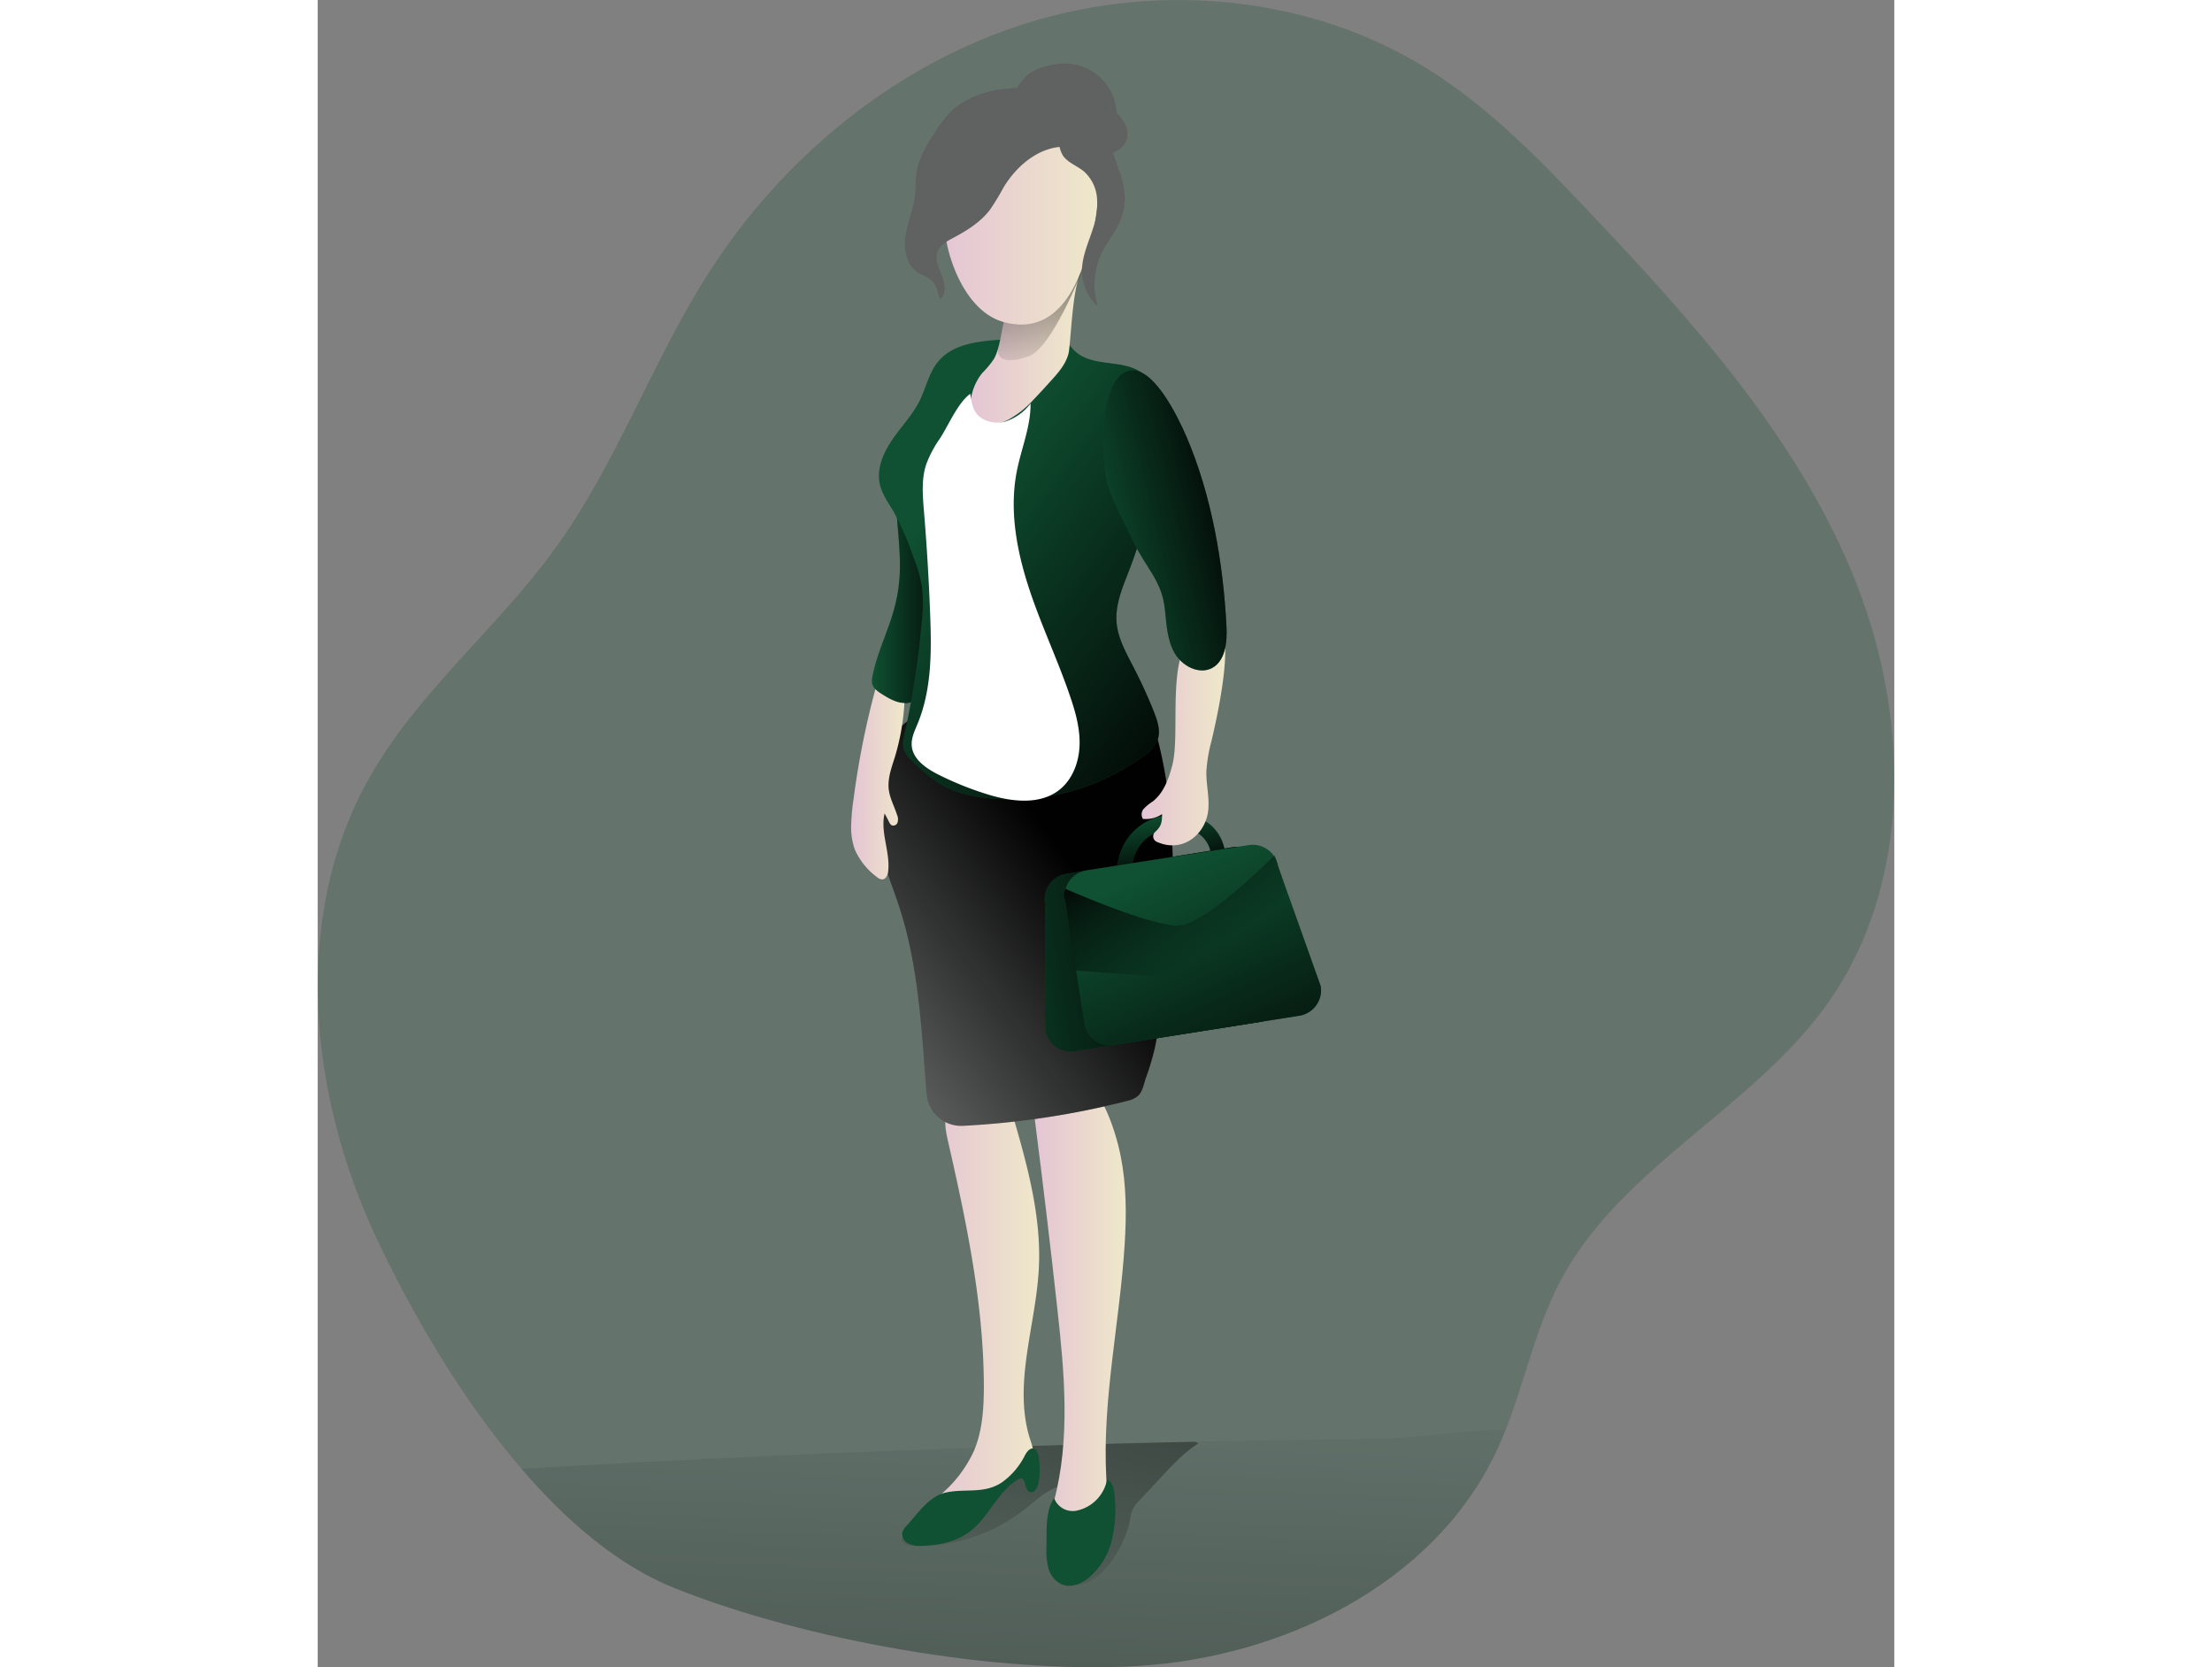 <svg id="Layer_1" data-name="Layer 1" xmlns="http://www.w3.org/2000/svg" xmlns:xlink="http://www.w3.org/1999/xlink" viewBox="0 0 437.58 462.73" width="406" height="306" class="illustration styles_illustrationTablet__1DWOa"><rect x="0" y="0" width="437.58" height="462.73" fill="#808080" stroke="none"/><defs><linearGradient id="linear-gradient" x1="265.08" y1="380.17" x2="246.6" y2="871.94" gradientUnits="userSpaceOnUse"><stop offset="0" stop-color="#010101" stop-opacity="0"></stop><stop offset="0.95" stop-color="#010101"></stop></linearGradient><linearGradient id="linear-gradient-2" x1="267.13" y1="456.41" x2="301.37" y2="280.15" xlink:href="#linear-gradient"></linearGradient><linearGradient id="linear-gradient-3" x1="224.74" y1="175.12" x2="247.28" y2="175.12" gradientUnits="userSpaceOnUse"><stop offset="0" stop-color="#010101" stop-opacity="0"></stop><stop offset="1" stop-color="#010101"></stop></linearGradient><linearGradient id="linear-gradient-4" x1="239.81" y1="369.43" x2="271.14" y2="369.43" gradientUnits="userSpaceOnUse"><stop offset="0" stop-color="#e4c5d5"></stop><stop offset="0.42" stop-color="#e9d3cf"></stop><stop offset="1" stop-color="#efe8ca"></stop></linearGradient><linearGradient id="linear-gradient-5" x1="269.84" y1="369" x2="295.2" y2="369" xlink:href="#linear-gradient-4"></linearGradient><linearGradient id="linear-gradient-6" x1="218.78" y1="293.58" x2="281.16" y2="248.08" xlink:href="#linear-gradient-3"></linearGradient><linearGradient id="linear-gradient-7" x1="305.23" y1="231.26" x2="308.54" y2="249.43" xlink:href="#linear-gradient-3"></linearGradient><linearGradient id="linear-gradient-8" x1="216.53" y1="268.57" x2="282.89" y2="268.57" gradientTransform="translate(-11.12 47.75) rotate(-8.98)" xlink:href="#linear-gradient-3"></linearGradient><linearGradient id="linear-gradient-9" x1="301.29" y1="248.96" x2="335.97" y2="323.27" xlink:href="#linear-gradient-3"></linearGradient><linearGradient id="linear-gradient-10" x1="316.14" y1="271.61" x2="295.23" y2="237.67" xlink:href="#linear-gradient-3"></linearGradient><linearGradient id="linear-gradient-11" x1="242.17" y1="145.89" x2="326.56" y2="206.8" xlink:href="#linear-gradient-3"></linearGradient><linearGradient id="linear-gradient-12" x1="252.03" y1="102.97" x2="283.01" y2="102.97" xlink:href="#linear-gradient-4"></linearGradient><linearGradient id="linear-gradient-13" x1="272.73" y1="112.52" x2="268.12" y2="46.53" xlink:href="#linear-gradient-3"></linearGradient><linearGradient id="linear-gradient-14" x1="299.55" y1="210.22" x2="322.76" y2="210.22" xlink:href="#linear-gradient-4"></linearGradient><linearGradient id="linear-gradient-15" x1="218.97" y1="224.22" x2="233.75" y2="224.22" xlink:href="#linear-gradient-4"></linearGradient><linearGradient id="linear-gradient-16" x1="284.29" y1="156.14" x2="327.22" y2="146.24" xlink:href="#linear-gradient-3"></linearGradient><linearGradient id="linear-gradient-17" x1="243.5" y1="65.06" x2="287.68" y2="65.06" xlink:href="#linear-gradient-4"></linearGradient></defs><title>Bussiness woman</title><path d="M489.77,285.3c-20.78,29.08-57.33,45.2-74,76.82-6.82,12.93-9.78,27.54-15.13,41.17-.82,2.13-1.74,4.27-2.73,6.33-17.4,36.61-59.06,56.9-99.5,59.3-38.68,2.29-91.7-7-128.27-21.54-15.7-6.24-30.08-18.52-42.68-33.19C110.35,394.33,96.56,370,87.27,350.33,68.39,310.25,63.46,261,85.2,222.43c13.43-23.84,35.55-41.47,51.57-63.66,17.08-23.57,26.83-51.68,42.45-76.23,20.65-32.41,52.14-58.31,88.84-69.7s78.44-7.49,111,12.9c16.91,10.57,31,25.05,44.68,39.56,28.67,30.24,57.23,62,73.15,100.49S514,251.38,489.77,285.3Z" transform="translate(-70.89 -6.53)" fill="#0F5132" opacity="0.24" style="isolation: isolate;"></path><path d="M400.6,403.29c-.82,2.13-1.74,4.27-2.73,6.33-17.4,36.61-59.06,56.9-99.5,59.3-38.68,2.29-91.7-7-128.27-21.54-15.7-6.24-30.08-18.52-42.68-33.19q68.05-4,136.21-6.17,23-.69,45.9-1.22l4.92-.1q26-.58,52.07-.85C372.43,405.75,387.5,403.68,400.6,403.29Z" transform="translate(-70.89 -6.53)" fill="url(#linear-gradient)"></path><path d="M315.34,407.16c-3.91,2.43-7.09,5.85-10.21,9.2-2,2.19-4.1,4.39-6.14,6.59a9.57,9.57,0,0,0-2,2.73,11.35,11.35,0,0,0-.66,2.82c-1.05,6.27-8,18.95-16,17.86-6.89-.92,1.71-22.72,3.35-26.69-2.69-1.64-6.2-1.18-9,.23s-5.12,3.61-7.58,5.55a47.81,47.81,0,0,1-30.67,10.18c-1.47-.07-3.31-.5-3.51-2C243.9,426.11,253,416,263.63,408q23-.69,45.9-1.22l4.92-.1C314.75,406.83,315,407,315.34,407.16Z" transform="translate(-70.89 -6.53)" fill="url(#linear-gradient-2)"></path><path d="M231.6,149.54c.9,11.58,2,18.35-1.77,29.36-1.73,5.13-4,10.14-5,15.48a4.64,4.64,0,0,0,0,2.16,5,5,0,0,0,2.29,2.41c2.35,1.54,5,3.15,7.77,2.64,3.53-.65,5.5-4.38,6.69-7.76a135.24,135.24,0,0,0,4.67-19c.66-3.33,1.31-6.72.86-10.08-.67-4.87-3.61-9.15-7-12.69-1.34-1.39-2.93-2.78-4.86-2.93s-4.19-1.49-3.65.37" transform="translate(-70.89 -6.53)" fill="#0F5132"></path><path d="M246.26,174.87a136.72,136.72,0,0,1-4.65,19c-1.18,3.36-3.17,7.11-6.69,7.74a4.2,4.2,0,0,1-1.17.08c-2.35,0-4.62-1.41-6.61-2.7a8.3,8.3,0,0,1-1.45-1.14,3.06,3.06,0,0,1-.82-1.29,4.47,4.47,0,0,1,0-2.15c1-5.35,3.21-10.36,5-15.48,3.71-11,2.66-17.79,1.76-29.36-.55-1.88,1.72-.51,3.63-.35s3.52,1.52,4.89,2.93c3.4,3.52,6.33,7.78,7,12.67C247.59,168.15,246.92,171.55,246.26,174.87Z" transform="translate(-70.89 -6.53)" fill="url(#linear-gradient-3)"></path><path d="M245.6,314.81c-1,2.75-.38,5.82.28,8.69,5.06,22.22,9.8,44.71,9.9,67.5,0,6.23-.34,12.61-2.8,18.33a35,35,0,0,1-10.1,12.77c-1.62,1.34-3.51,3.11-3,5.15a4.1,4.1,0,0,0,1.5,2,9.16,9.16,0,0,0,9.86.92,17.8,17.8,0,0,0,4.52-3.93l11.89-12.94a7.19,7.19,0,0,0,1.54-2.19c.62-1.64,0-3.45-.58-5.12-4.84-15.23,1.62-31.51,2.43-47.47.75-14.85-3.45-29.46-7.61-43.74a12.69,12.69,0,0,0-1.94-4.43,8.49,8.49,0,0,0-7-2.76,25,25,0,0,0-7.5,1.86" transform="translate(-70.89 -6.53)" fill="url(#linear-gradient-4)"></path><path d="M270,317.87q3.29,25.68,6.12,51.42c2,18,3.76,36.51-.91,54-1,3.62-2.1,7.83.16,10.82,2.05,2.71,6.32,3,9.22,1.22s4.53-5.13,5.11-8.48.24-6.78.06-10.18c-1.17-21.69,3.77-43.22,5.11-64.91.51-8.17.49-16.44-1.14-24.46S288,307.4,280.37,302.88C270.49,297,269.24,311.69,270,317.87Z" transform="translate(-70.89 -6.53)" fill="url(#linear-gradient-5)"></path><path d="M234.34,430a4.52,4.52,0,0,0-1.2,1.84,3,3,0,0,0,1.66,3.1,7.61,7.61,0,0,0,3.7.63c4.79-.09,9.75-1.15,13.54-4.09,5.19-4,7.63-11.06,13.28-14.38a1.84,1.84,0,0,1,.62-.25c1.55-.19,1,2.85,2.34,3.65s2.41-1,2.66-2.39a20.39,20.39,0,0,0,0-7.51c-.16-.85-.51-1.83-1.34-2-1.06-.27-1.88.87-2.41,1.83a20.4,20.4,0,0,1-6.47,7.58c-5,3.25-10.13,1.57-15.52,2.78C240.5,421.82,237.42,426.68,234.34,430Z" transform="translate(-70.89 -6.53)" fill="#0F5132"></path><path d="M273.16,435.64a20.1,20.1,0,0,0,.56,6.2,6.79,6.79,0,0,0,4,4.55c2.35.81,5-.25,6.94-1.77a19.55,19.55,0,0,0,6.62-10.54,37.12,37.12,0,0,0,.78-12.57c-.15-1.69-.54-3.66-2.08-4.38a10.85,10.85,0,0,1-8.16,8.61,5.47,5.47,0,0,1-6.51-3.37C272.84,425.59,273.22,431.63,273.16,435.64Z" transform="translate(-70.89 -6.53)" fill="#0F5132"></path><path d="M300.74,305.7c-.57,1.66-.86,3.85-2.3,5.1a7.37,7.37,0,0,1-2.94,1.3A232.09,232.09,0,0,1,250,319a9.63,9.63,0,0,1-10.13-8.86c-1.44-18.22-2.18-36.52-8.2-53.77-2.62-7.51-5.59-15-6.59-22.88s.2-16.43,5.17-22.64c7.36-9.17,20.47-10.84,32.22-11.33,13.17-.54,37.47-3.78,41.67,12.66,7,27.47,3.86,59.91-.73,84.39A67.2,67.2,0,0,1,300.74,305.7Z" transform="translate(-70.89 -6.53)" fill="#606161"></path><path d="M300.74,305.7c-.57,1.66-.86,3.85-2.3,5.1a7.37,7.37,0,0,1-2.94,1.3A232.09,232.09,0,0,1,250,319a9.63,9.63,0,0,1-10.13-8.86c-1.44-18.22-2.18-36.52-8.2-53.77-2.62-7.51-5.59-15-6.59-22.88s.2-16.43,5.17-22.64c7.36-9.17,20.47-10.84,32.22-11.33,13.17-.54,37.47-3.78,41.67,12.66,7,27.47,3.86,59.91-.73,84.39A67.2,67.2,0,0,1,300.74,305.7Z" transform="translate(-70.89 -6.53)" fill="url(#linear-gradient-6)"></path><path d="M296.74,247.87l-3.91-.12a15.56,15.56,0,0,1,14.61-15.05c4.71-.48,8.53.48,11.29,2.81a12,12,0,0,1,4,7.76l-3.9.27a8.18,8.18,0,0,0-2.71-5.07c-1.92-1.61-4.73-2.24-8.35-1.88C297.21,237.64,296.75,247.45,296.74,247.87Z" transform="translate(-70.89 -6.53)" fill="#0F5132"></path><path d="M296.74,247.87l-3.91-.12a15.56,15.56,0,0,1,14.61-15.05c4.71-.48,8.53.48,11.29,2.81a12,12,0,0,1,4,7.76l-3.9.27a8.18,8.18,0,0,0-2.71-5.07c-1.92-1.61-4.73-2.24-8.35-1.88C297.21,237.64,296.75,247.45,296.74,247.87Z" transform="translate(-70.89 -6.53)" fill="url(#linear-gradient-7)"></path><path d="M332.42,290.17,281,298.3a7.18,7.18,0,0,1-8.2-6l-.06-35.06a7.16,7.16,0,0,1,6-8.19l46-7.37a7.16,7.16,0,0,1,8.19,6l5.42,34.3A7.16,7.16,0,0,1,332.42,290.17Z" transform="translate(-70.89 -6.53)" fill="#0F5132"></path><path d="M332.42,290.17,281,298.3a7.18,7.18,0,0,1-8.2-6l-.06-35.06a7.16,7.16,0,0,1,6-8.19l46-7.37a7.16,7.16,0,0,1,8.19,6l5.42,34.3A7.16,7.16,0,0,1,332.42,290.17Z" transform="translate(-70.89 -6.53)" fill="url(#linear-gradient-8)"></path><path d="M343.3,288.45l-51.4,8.13a7.16,7.16,0,0,1-8.19-6l-5.43-34.3a7.17,7.17,0,0,1,6-8.19l45-7a7.16,7.16,0,0,1,8.19,5.95l11.81,33.19A7.16,7.16,0,0,1,343.3,288.45Z" transform="translate(-70.89 -6.53)" fill="#0F5132"></path><path d="M343.3,288.45l-51.4,8.13a7.16,7.16,0,0,1-8.19-6l-5.43-34.3a7.17,7.17,0,0,1,6-8.19l45-7a7.16,7.16,0,0,1,8.19,5.95l11.81,33.19A7.16,7.16,0,0,1,343.3,288.45Z" transform="translate(-70.89 -6.53)" fill="url(#linear-gradient-9)"></path><path d="M278.45,253.22s23.67,10.46,31.38,10.18,26.69-19.54,26.69-19.54l3.3,10.19S320.56,277.44,318.63,278s-37.33-2.11-37.33-2.11l-3-19.56A4,4,0,0,1,278.45,253.22Z" transform="translate(-70.89 -6.53)" fill="url(#linear-gradient-10)"></path><path d="M301.62,112.07c1.47,2,1.91,4.61,2.18,7.1,1.63,15.31-2.47,32.18-7.89,46.16-1.72,4.44-3.64,9-3.31,13.77.32,4.53,2.66,8.62,4.75,12.66s3.93,8.08,5.6,12.26c1,2.56,2,5.43,1,8a10.61,10.61,0,0,1-3.88,4.35,61.73,61.73,0,0,1-44.33,11.54,31.67,31.67,0,0,1-11.84-3.6,42.48,42.48,0,0,1-7.9-6.47,8,8,0,0,1-2.53-3.52,8.18,8.18,0,0,1,.24-3.86,240.51,240.51,0,0,0,4.86-31.7,40.46,40.46,0,0,0,0-9.65,44,44,0,0,0-2.55-8.53,77,77,0,0,0-5.27-12c-1.46-2.49-3.23-4.88-3.85-7.7-.94-4.29,1-8.7,3.47-12.32s5.6-6.83,7.56-10.76c1.82-3.66,2.61-7.91,5.24-11,4-4.8,11-5.55,17.28-6,4.77-.31,10.74-1.7,15.45-.89,3,.51,3.64,3,5.86,4.67C287.52,108.93,297,105.58,301.62,112.07Z" transform="translate(-70.89 -6.53)" fill="#0F5132"></path><path d="M301.62,112.07c1.47,2,1.91,4.61,2.18,7.1,1.63,15.31-2.47,32.18-7.89,46.16-1.72,4.44-3.64,9-3.31,13.77.32,4.53,2.66,8.62,4.75,12.66s3.93,8.08,5.6,12.26c1,2.56,2,5.43,1,8a10.61,10.61,0,0,1-3.88,4.35,61.73,61.73,0,0,1-44.33,11.54,31.67,31.67,0,0,1-11.84-3.6,42.48,42.48,0,0,1-7.9-6.47,8,8,0,0,1-2.53-3.52,8.18,8.18,0,0,1,.24-3.86,240.51,240.51,0,0,0,4.86-31.7,40.46,40.46,0,0,0,0-9.65,44,44,0,0,0-2.55-8.53,77,77,0,0,0-5.27-12c-1.46-2.49-3.23-4.88-3.85-7.7-.94-4.29,1-8.7,3.47-12.32s5.6-6.83,7.56-10.76c1.82-3.66,2.61-7.91,5.24-11,4-4.8,11-5.55,17.28-6,4.77-.31,10.74-1.7,15.45-.89,3,.51,3.64,3,5.86,4.67C287.52,108.93,297,105.58,301.62,112.07Z" transform="translate(-70.89 -6.53)" fill="url(#linear-gradient-11)"></path><path d="M258.59,106.14a27.47,27.47,0,0,1-3.27,3.94,15,15,0,0,0-3.28,8.85,5.54,5.54,0,0,0,.64,3.22,4,4,0,0,0,1.84,1.41,9.76,9.76,0,0,0,8.19-.63,26.84,26.84,0,0,0,6.88-5.51c1.62-1.68,3.2-3.42,4.77-5.16,1.95-2.15,4-4.42,4.85-7.36.76-2.51,1-19.29,3.8-23.15-2.89,1.07-10.15,8.86-12.91,10.28-2.46,1.27-5.32-2.6-7-.49C260.53,94.93,260.94,101.87,258.59,106.14Z" transform="translate(-70.89 -6.53)" fill="url(#linear-gradient-12)"></path><path d="M283,81.75s-8.26,21.36-14.78,23.66c-9.4,3.31-8.51-1.89-8.51-1.89l2.73-13.44Z" transform="translate(-70.89 -6.53)" fill="url(#linear-gradient-13)"></path><path d="M308.06,219c-1,3.73-2.38,7.65-5.45,10a13,13,0,0,0-2.4,1.95,2.38,2.38,0,0,0-.29,2.86,8.17,8.17,0,0,0,5.31-1.31c.07,2.62-.48,3.62-1.93,4.95a1.66,1.66,0,0,0,.46,2.72c7.18,3.23,13.2-2,14.19-8,.63-3.84-.51-7.74-.41-11.63a42.62,42.62,0,0,1,1.42-8.36c1-4.3,10.5-43.65-4.91-29.89C306.3,189.13,310.45,210.08,308.06,219Z" transform="translate(-70.89 -6.53)" fill="url(#linear-gradient-14)"></path><path d="M231.67,232.66a3.14,3.14,0,0,1,.16,2.15,1.26,1.26,0,0,1-1.72.74,2.39,2.39,0,0,1-.55-.7c-.43-.86-.86-1.72-1.33-2.54-1.25,5.2,1.57,10.59,1,15.95-.08,1.06-.63,2.38-1.72,2.35a2.46,2.46,0,0,1-1.37-.63A19,19,0,0,1,220,242.4a18.09,18.09,0,0,1-1.05-6.77,58.22,58.22,0,0,1,.66-7.31,232.39,232.39,0,0,1,6.06-30.5,8.3,8.3,0,0,0,1.45,1.14c2,1.29,4.26,2.66,6.61,2.7a64.67,64.67,0,0,1-2.62,14.89c-.94,3-2.11,6.06-1.72,9.19C229.72,228.16,230.93,230.35,231.67,232.66Z" transform="translate(-70.89 -6.53)" fill="url(#linear-gradient-15)"></path><path d="M290.38,141.73c1.67,5.2,4.5,9.93,6.79,14.89,3.41,7.41,8,10.89,8.85,19,.45,4.13.61,8.47,2.65,12.09s6.77,6.17,10.45,4.22,4.24-7.24,4-11.56C322.21,162.73,319,144,312,127.69c-2.22-5.12-9.5-20.57-16.45-18.13C287.39,112.41,288.29,135.22,290.38,141.73Z" transform="translate(-70.89 -6.53)" fill="#0F5132"></path><path d="M290.38,141.73c1.67,5.2,4.5,9.93,6.79,14.89,3.41,7.41,8,10.89,8.85,19,.45,4.13.61,8.47,2.65,12.09s6.77,6.17,10.45,4.22,4.24-7.24,4-11.56C322.21,162.73,319,144,312,127.69c-2.22-5.12-9.5-20.57-16.45-18.13C287.39,112.41,288.29,135.22,290.38,141.73Z" transform="translate(-70.89 -6.53)" fill="url(#linear-gradient-16)"></path><path d="M243.63,128.17a32.2,32.2,0,0,0-3.83,7.18c-1.4,4.19-1,8.73-.64,13.14q1.16,14,1.7,28.12c.41,10.4.51,21.15-3.46,30.77-.8,1.93-1.77,3.9-1.65,6,.23,3.85,4,6.42,7.43,8.15a88.19,88.19,0,0,0,13.39,5.4c6.66,2.08,14.56,3.15,20.08-1.11,3.78-2.93,5.59-7.88,5.7-12.66s-1.27-9.47-2.85-14C276,189,271.33,179.26,268.05,169s-5.2-21.2-3.11-31.74c1.23-6.27,3.87-12.34,3.8-18.74a14.24,14.24,0,0,1-7,5c-2.83.77-6.18.08-8-2.22-1.29-1.63-1.34-3.56-1.75-5.46C248.59,118.28,245.93,124.62,243.63,128.17Z" transform="translate(-70.89 -6.53)" fill="#fff"></path><path d="M261.25,95.9C250.74,93,245.79,78.41,245.09,71.38s-1.62-12.24-1.59-17.57,1.75-10.87,5.72-14.42a22,22,0,0,1,8.34-4.32c7-2.16,15-2.48,21.07,1.61,5,3.37,7.8,9.28,8.68,15.23s.05,12-.94,17.94a21.18,21.18,0,0,1-1.65,6C283.8,77.74,279.37,100.92,261.25,95.9Z" transform="translate(-70.89 -6.53)" fill="url(#linear-gradient-17)"></path><path d="M276.88,47.3c-6.63.66-12.2,5.57-15.65,11.27a68.27,68.27,0,0,1-3.73,6.14c-2.62,3.46-6.42,5.83-10.26,7.86-1.69.9-3.54,1.89-4.26,3.66-.9,2.18.24,4.6,1.12,6.78s1.36,5-.4,6.61c-.76-1.59-.89-3.49-2-4.83s-3-1.76-4.41-2.74c-3.09-2.12-3.83-6.44-3.26-10.15s2.14-7.21,2.6-10.93c.28-2.28.13-4.6.51-6.87.63-3.76,2.65-7.12,4.71-10.32a33.84,33.84,0,0,1,5-6.49c4.12-3.89,9.86-5.67,15.51-6.19a42.67,42.67,0,0,1,17.2,2c2.63.86,5.54,2.44,5.91,5.18a5.37,5.37,0,0,1-2.49,4.9A12.67,12.67,0,0,1,277.55,45" transform="translate(-70.89 -6.53)" fill="#606161"></path><path d="M278.23,42a3,3,0,0,0-1.4,1.18,3.24,3.24,0,0,0-.26,1.51,9,9,0,0,0,1.14,5c1.35,2,3.9,2.83,5.79,4.38a11.05,11.05,0,0,1,3.68,7.41,20.94,20.94,0,0,1-1.09,8.37c-1.22,3.92-3.08,7.75-3.08,11.85a13.63,13.63,0,0,0,4.41,9.93,20.63,20.63,0,0,1,1.13-15.05c1.2-2.4,2.87-4.52,4.15-6.87a17.06,17.06,0,0,0,2.23-8.43,26.7,26.7,0,0,0-1.78-7.85c-1.23-3.68-2.43-7.71-4.73-10.89C286.35,39.72,281,40.63,278.23,42Z" transform="translate(-70.89 -6.53)" fill="#606161"></path><path d="M292.59,40.15a14.48,14.48,0,0,0-14.62-16,20.68,20.68,0,0,0-5.17.84,13.47,13.47,0,0,0-4.45,2,12.45,12.45,0,0,0-2.61,2.76,10.69,10.69,0,0,0-2.36,5.57A8.66,8.66,0,0,0,266,41.57a18.83,18.83,0,0,0,5.89,3.79,48.25,48.25,0,0,0,13.25,3.81A14.34,14.34,0,0,0,291.3,49a6,6,0,0,0,4.25-4.08,6.1,6.1,0,0,0-.89-4.5,18.19,18.19,0,0,0-3.05-3.57" transform="translate(-70.89 -6.53)" fill="#606161"></path></svg>